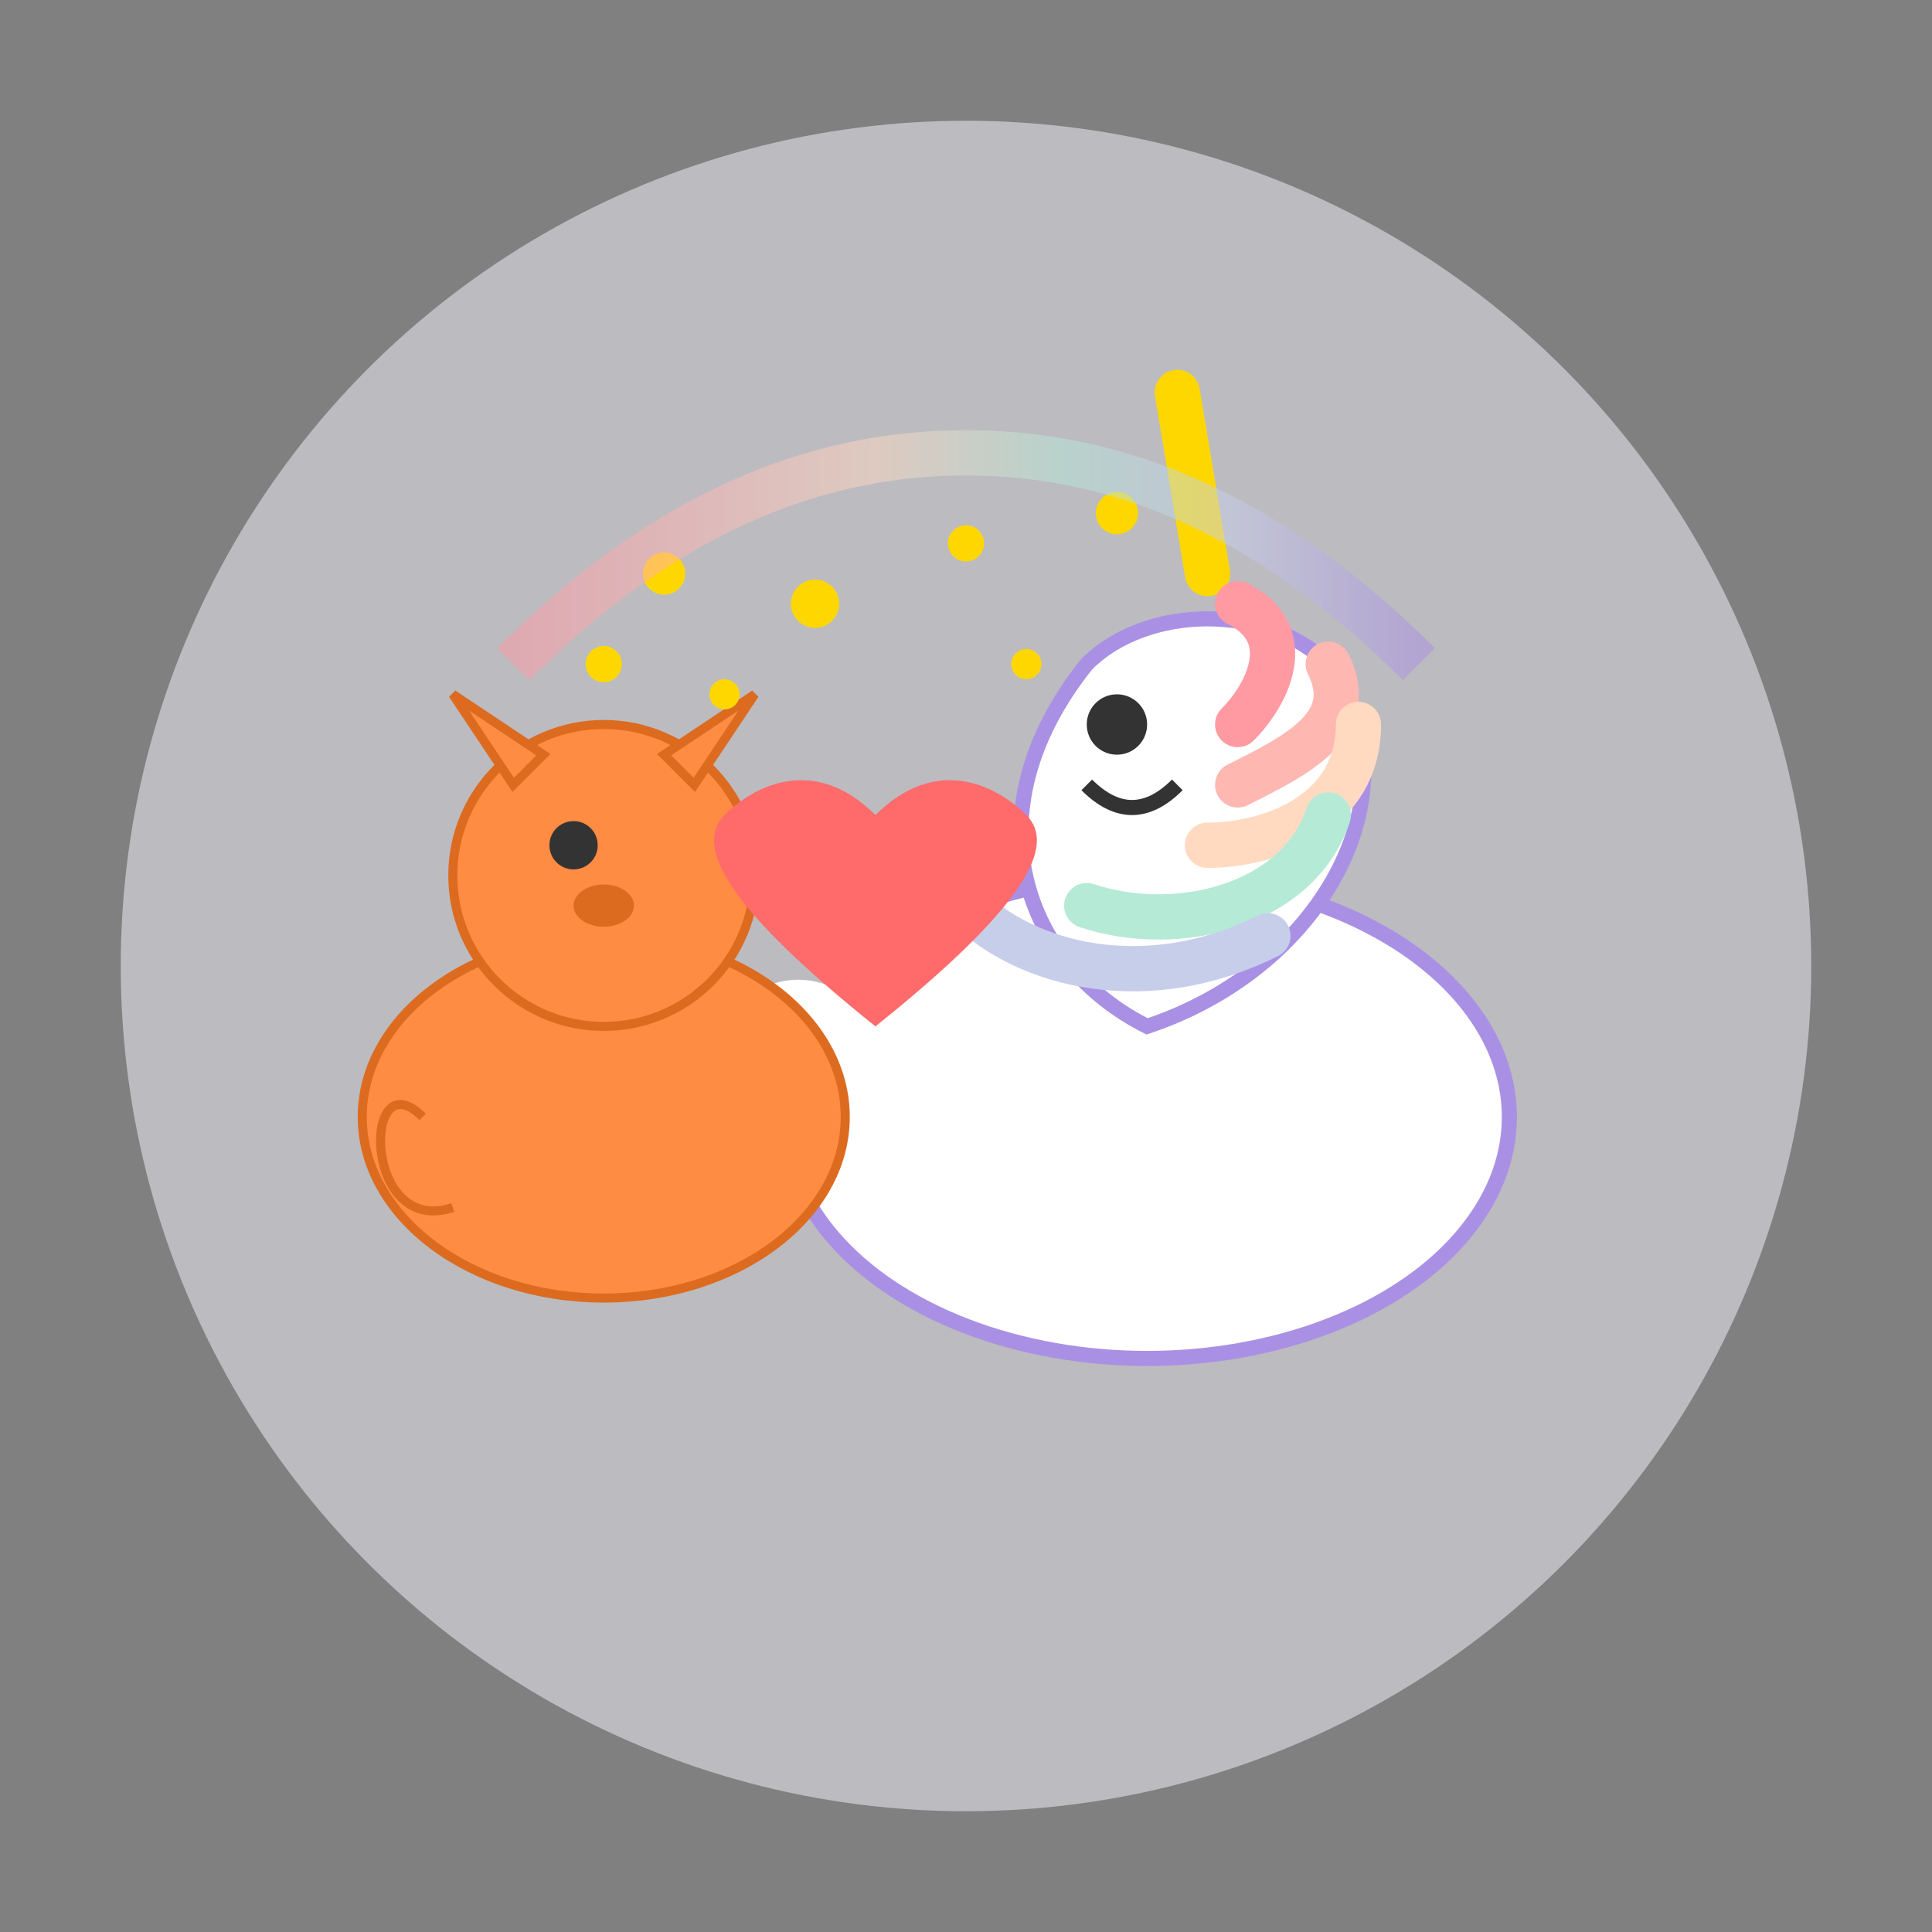 <svg width="64" height="64" viewBox="0 0 64 64" xmlns="http://www.w3.org/2000/svg">
  <rect x="0" y="0" width="64" height="64" fill="#808080" stroke="none"/>
  <!-- Unicorn hug icon -->
  <g transform="translate(2, 2)">
    <!-- Background with subtle gradient -->
    <circle cx="30" cy="30" r="28" fill="#F8F6FF" fill-opacity="0.5" />
    
    <!-- First unicorn (main) -->
    <g>
      <!-- Body -->
      <ellipse cx="36" cy="35" rx="12" ry="8" fill="#FFFFFF" stroke="#A990E4" stroke-width="0.5" />
      
      <!-- Head -->
      <path d="M36 32C32 30 30 25 34 20C36 18 40 18 42 20C45 24 42 30 36 32Z" fill="#FFFFFF" stroke="#A990E4" stroke-width="0.5" />
      
      <!-- Horn -->
      <path d="M38 17L37 11" fill="none" stroke="#FFD700" stroke-width="1.5" stroke-linecap="round" />
      
      <!-- Mane -->
      <g>
        <path d="M39 22C40 21 41 19 39 18" fill="none" stroke="#FF9AA2" stroke-width="1.5" stroke-linecap="round" />
        <path d="M39 24C41 23 43 22 42 20" fill="none" stroke="#FFB7B2" stroke-width="1.5" stroke-linecap="round" />
        <path d="M38 26C40 26 43 25 43 22" fill="none" stroke="#FFDAC1" stroke-width="1.5" stroke-linecap="round" />
        <path d="M34 28C37 29 41 28 42 25" fill="none" stroke="#B5EAD7" stroke-width="1.5" stroke-linecap="round" />
        <path d="M30 28C32 30 36 31 40 29" fill="none" stroke="#C7CEEA" stroke-width="1.5" stroke-linecap="round" />
      </g>
      
      <!-- Eye -->
      <circle cx="35" cy="22" r="1" fill="#333" />
      
      <!-- Smile -->
      <path d="M34 24C35 25 36 25 37 24" fill="none" stroke="#333" stroke-width="0.5" />
      
      <!-- Leg hugging -->
      <path d="M27 35C25 30 23 32 22 35" fill="none" stroke="#FFFFFF" stroke-width="3" stroke-linecap="round" />
    </g>
    
    <!-- Small creature being hugged (fox) -->
    <g>
      <!-- Body -->
      <ellipse cx="18" cy="35" rx="8" ry="6" fill="#FF8C42" stroke="#DC6B20" stroke-width="0.3" />
      
      <!-- Head -->
      <circle cx="18" cy="27" r="5" fill="#FF8C42" stroke="#DC6B20" stroke-width="0.3" />
      
      <!-- Ears -->
      <path d="M15 24L13 21L16 23Z" fill="#FF8C42" stroke="#DC6B20" stroke-width="0.3" />
      <path d="M21 24L23 21L20 23Z" fill="#FF8C42" stroke="#DC6B20" stroke-width="0.3" />
      
      <!-- Face -->
      <circle cx="17" cy="26" r="0.8" fill="#333" /> <!-- Eye -->
      <ellipse cx="18" cy="28" rx="1" ry="0.7" fill="#DC6B20" /> <!-- Nose -->
      
      <!-- Tail -->
      <path d="M12 35C10 33 10 39 13 38" fill="#FF8C42" stroke="#DC6B20" stroke-width="0.3" />
    </g>
    
    <!-- Hearts and magic sparkles -->
    <g>
      <path d="M27 25C29 23 31 24 32 25C33 26 32 28 27 32C22 28 21 26 22 25C23 24 25 23 27 25Z" fill="#FF6B6B" />
      
      <!-- Sparkles -->
      <g fill="#FFD700">
        <circle cx="25" cy="18" r="0.8" />
        <circle cx="30" cy="16" r="0.6" />
        <circle cx="22" cy="21" r="0.5" />
        <circle cx="20" cy="17" r="0.7" />
        <circle cx="18" cy="20" r="0.6" />
        <circle cx="32" cy="20" r="0.5" />
        <circle cx="35" cy="15" r="0.7" />
      </g>
    </g>
    
    <!-- Rainbow arc -->
    <path d="M15 20C20 15 25 13 30 13C35 13 40 15 45 20" fill="none" stroke="url(#rainbowGradient)" stroke-width="1.5" stroke-opacity="0.5" />
    
    <!-- Define the rainbow gradient -->
    <defs>
      <linearGradient id="rainbowGradient" x1="0%" y1="0%" x2="100%" y2="0%">
        <stop offset="0%" stop-color="#FF9AA2" />
        <stop offset="20%" stop-color="#FFB7B2" />
        <stop offset="40%" stop-color="#FFDAC1" />
        <stop offset="60%" stop-color="#B5EAD7" />
        <stop offset="80%" stop-color="#C7CEEA" />
        <stop offset="100%" stop-color="#A990E4" />
      </linearGradient>
    </defs>
  </g>
</svg>